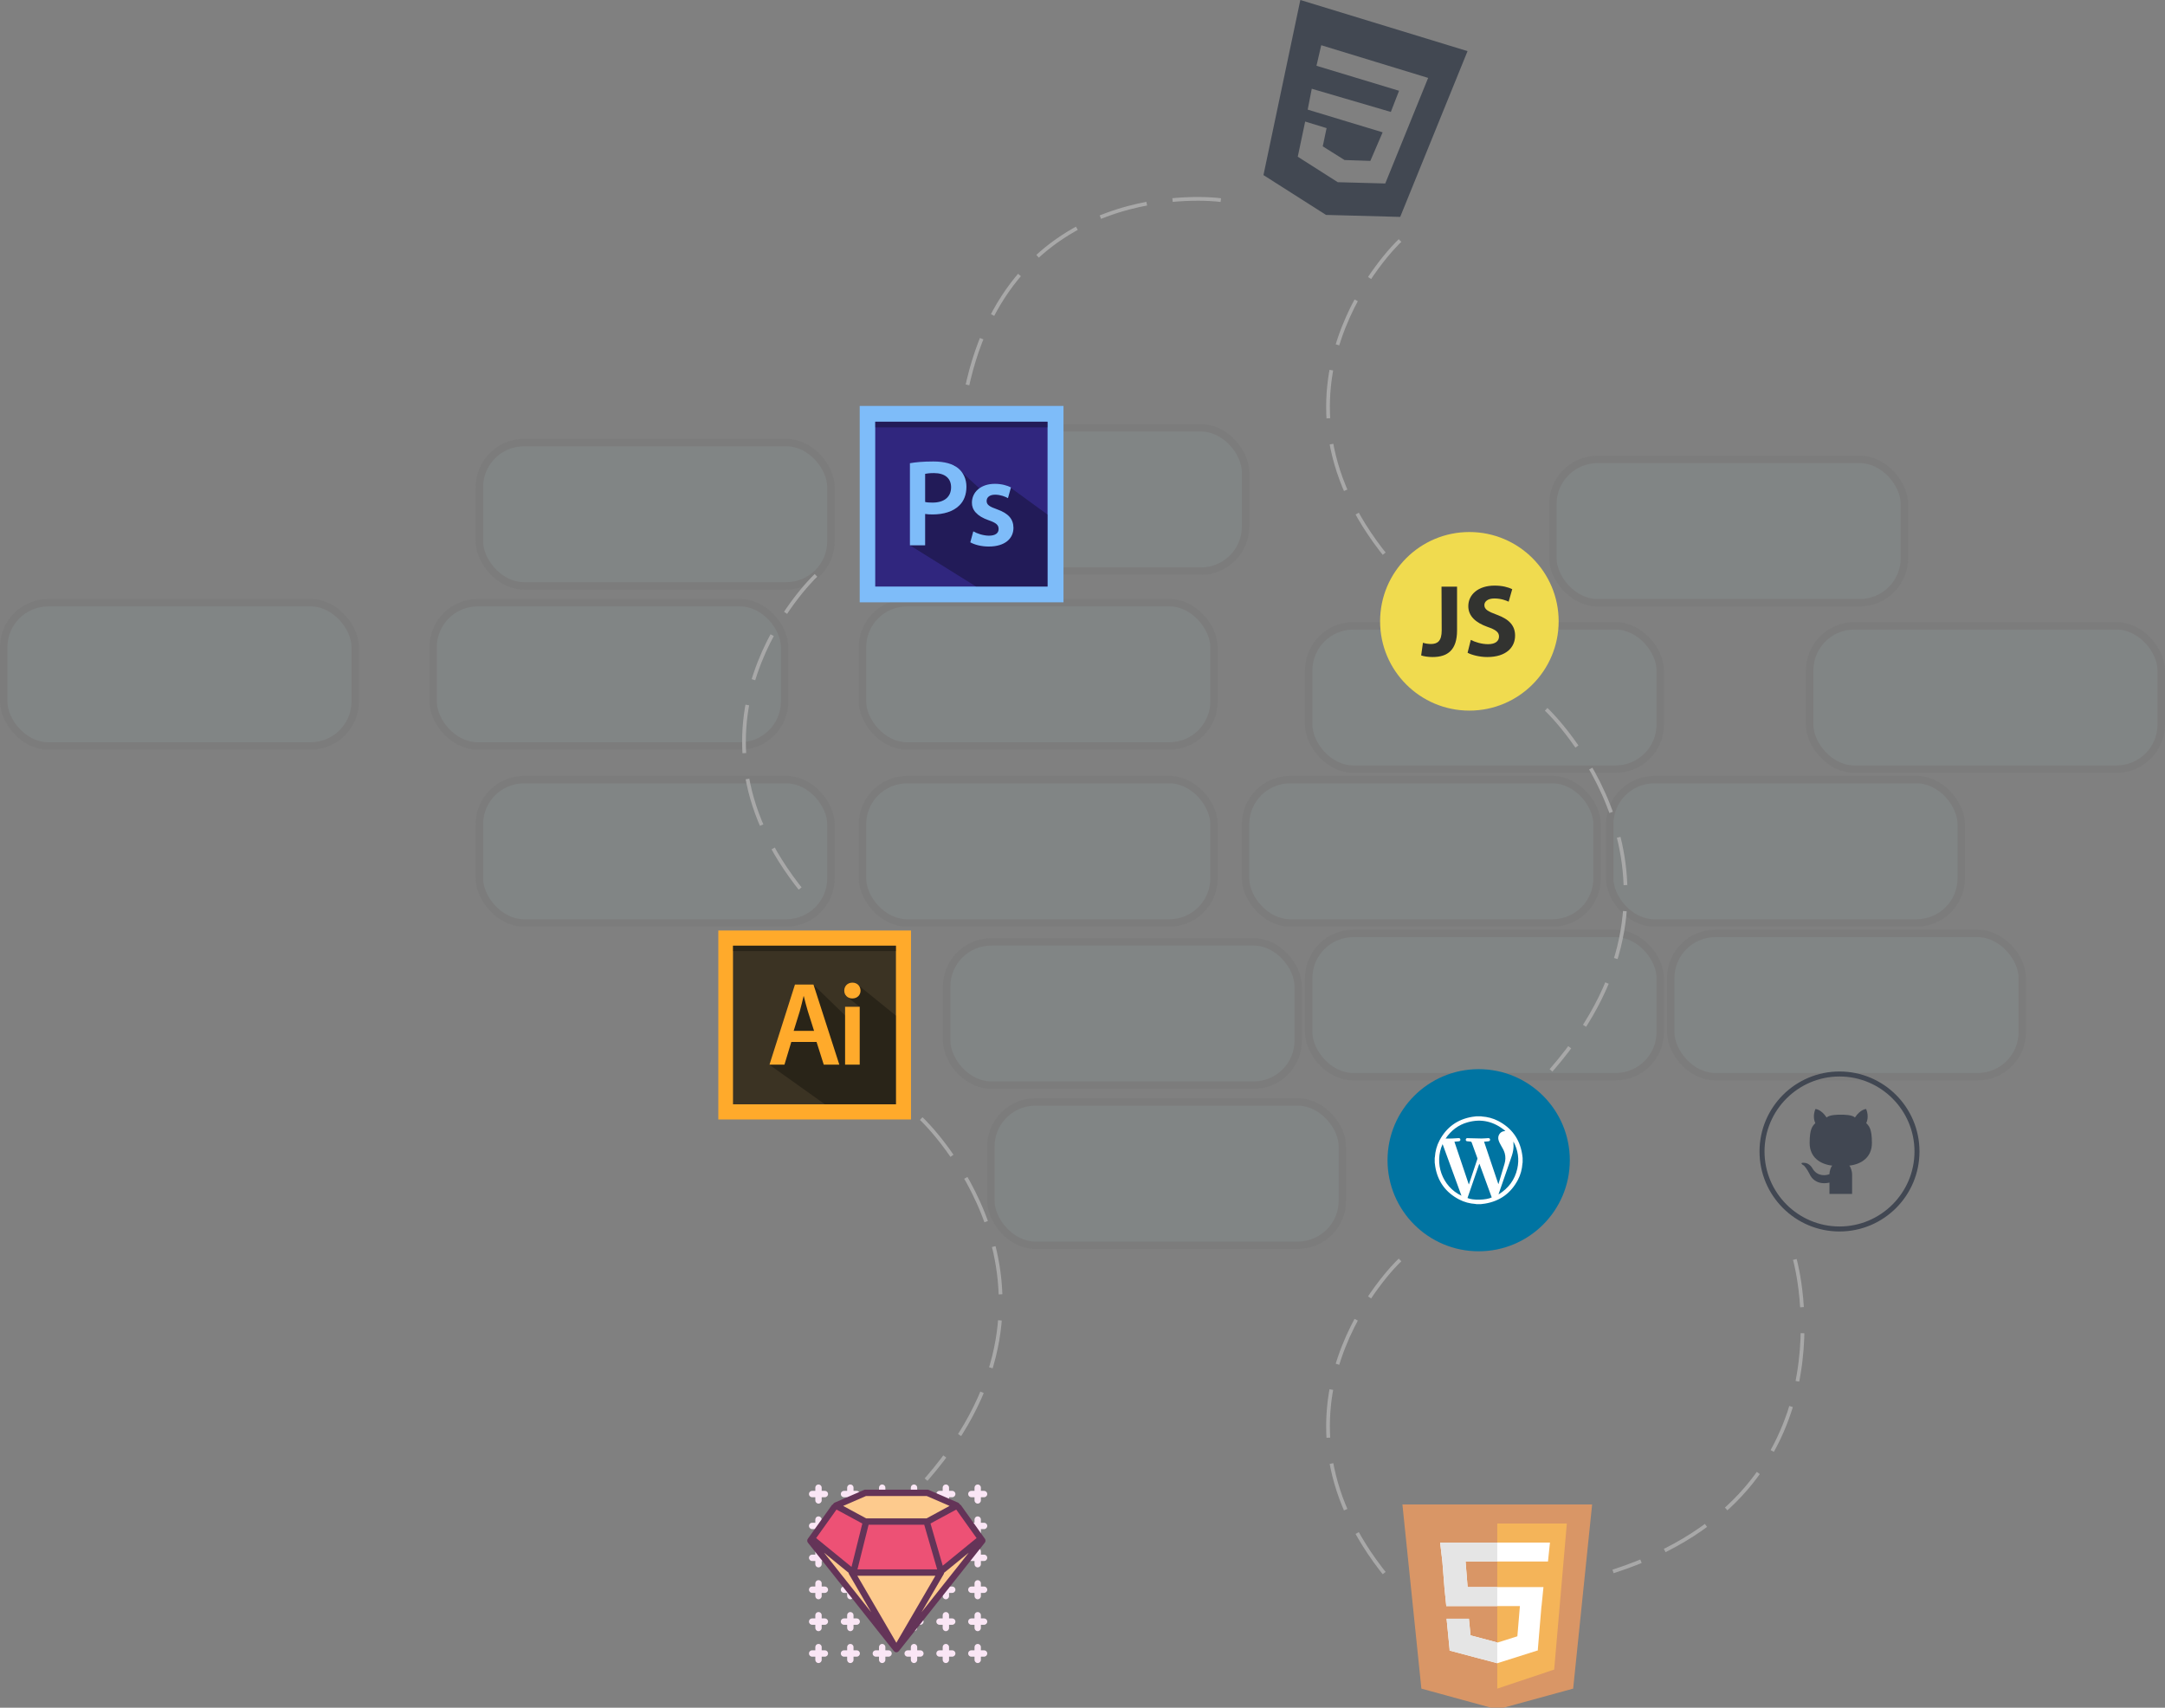 <?xml version="1.0" encoding="UTF-8"?>
<svg width="582px" height="459px" viewBox="0 0 582 459" version="1.1" xmlns="http://www.w3.org/2000/svg" xmlns:xlink="http://www.w3.org/1999/xlink">
    <rect x="0" y="0" width="582" height="459" fill="#808080" stroke="none"/>
    <!-- Generator: Sketch 43.1 (39012) - http://www.bohemiancoding.com/sketch -->
    <title>Group 6</title>
    <desc>Created with Sketch.</desc>
    <defs></defs>
    <g id="Welcome" stroke="none" stroke-width="1" fill="none" fill-rule="evenodd">
        <g id="Desktop-HD" transform="translate(-127, -2995)">
            <g id="Group-6" transform="translate(128, 2984)">
                <g id="Group-Copy" opacity="0.05" transform="translate(290, 236) rotate(-360) translate(-290, -236) translate(0, 126)" stroke="#333333" fill-rule="nonzero" stroke-width="2" fill="#97EEF1">
                    <rect id="Rectangle-path" x="333.835" y="94.561" width="94.494" height="38.503" rx="12"></rect>
                    <rect id="Rectangle-path" x="230.855" y="94.561" width="94.494" height="38.503" rx="12"></rect>
                    <rect id="Rectangle-path" x="127.875" y="94.561" width="94.494" height="38.503" rx="12"></rect>
                    <rect id="Rectangle-path" x="350.814" y="135.895" width="94.494" height="38.503" rx="12"></rect>
                    <rect id="Rectangle-path" x="253.492" y="138.163" width="94.494" height="38.503" rx="12"></rect>
                    <rect id="Rectangle-path" x="265.369" y="181.194" width="94.494" height="38.503" rx="12"></rect>
                    <rect id="Rectangle-path" x="485.48" y="53.227" width="94.494" height="38.503" rx="12"></rect>
                    <rect id="Rectangle-path" x="350.814" y="53.227" width="94.494" height="38.503" rx="12"></rect>
                    <rect id="Rectangle-path" x="230.855" y="46.995" width="94.494" height="38.503" rx="12"></rect>
                    <rect id="Rectangle-path" x="115.428" y="46.995" width="94.494" height="38.503" rx="12"></rect>
                    <rect id="Rectangle-path" x="127.875" y="3.964" width="94.494" height="38.503" rx="12"></rect>
                    <rect id="Rectangle-path" x="239.341" y="0" width="94.494" height="38.503" rx="12"></rect>
                    <rect id="Rectangle-path" x="0" y="46.995" width="94.494" height="38.503" rx="12"></rect>
                    <rect id="Rectangle-path" x="448.137" y="135.895" width="94.494" height="38.503" rx="12"></rect>
                    <rect id="Rectangle-path" x="416.451" y="8.492" width="94.494" height="38.503" rx="12"></rect>
                    <rect id="Rectangle-path" x="431.728" y="94.561" width="94.494" height="38.503" rx="12"></rect>
                </g>
                <g id="Group-7" transform="translate(192, 0)">
                    <g id="if_code-programming-javascript-software-develop-command-language_652581" transform="translate(178, 154)" fill-rule="nonzero">
                        <circle id="Oval" fill="#F0DB4F" cx="24" cy="24" r="24"></circle>
                        <g id="Layer_1_1_" transform="translate(11.04, 14.4)" fill="#323330">
                            <g id="Group">
                                <path d="M5.472,0.288 L9.648,0.288 L9.648,12.048 C9.648,17.328 7.104,19.2 3.072,19.2 C2.064,19.2 0.816,19.056 0,18.768 L0.48,15.36 C1.056,15.552 1.824,15.696 2.64,15.696 C4.416,15.696 5.52,14.88 5.52,12.048 L5.472,0.288 L5.472,0.288 Z" id="Shape"></path>
                                <path d="M13.344,14.592 C14.448,15.168 16.224,15.744 18,15.744 C19.92,15.744 20.928,14.928 20.928,13.68 C20.928,12.528 20.064,11.856 17.808,11.088 C14.736,9.984 12.672,8.256 12.672,5.52 C12.672,2.4 15.36,0 19.728,0 C21.84,0 23.376,0.432 24.48,0.96 L23.52,4.32 C22.8,3.984 21.456,3.456 19.68,3.456 C17.856,3.456 16.992,4.32 16.992,5.232 C16.992,6.432 18,6.96 20.448,7.872 C23.712,9.072 25.248,10.8 25.248,13.44 C25.248,16.56 22.896,19.2 17.76,19.2 C15.648,19.2 13.536,18.624 12.48,18.048 L13.344,14.592 Z" id="Shape"></path>
                            </g>
                        </g>
                    </g>
                    <g id="if_html5_245995" transform="translate(184, 415)" fill-rule="nonzero">
                        <polygon id="Shape" fill="#D99666" points="0 0.376 51 0.376 45.9 49.873 27.2 54.993 23.8 54.993 5.1 49.873 0 0.376"></polygon>
                        <polygon id="Shape" fill="#F4B459" points="25.5 5.495 44.2 5.495 40.8 44.752 25.5 49.873 25.5 5.495"></polygon>
                        <polygon id="Shape" fill="#FFFFFF" points="39.131 15.714 39.666 10.616 10.146 10.616 10.741 15.714 11.285 22.575 11.278 22.575 11.793 27.682 31.583 27.682 30.903 35.807 25.5 37.52 25.5 37.467 18.316 35.561 17.875 31.084 11.876 31.084 12.682 39.307 12.682 39.644 25.5 43.045 36.249 39.644 36.38 39.644 36.383 39.598 36.407 39.594 36.407 39.324 37.38 27.682 37.402 27.682 37.919 22.575 17.524 22.575 16.98 15.714"></polygon>
                        <g id="Group" transform="translate(9.825, 10.241)" fill="#E5E5E5">
                            <polygon id="Shape" points="15.675 0.375 0.321 0.375 0.916 5.473 1.46 12.334 1.453 12.334 1.968 17.441 15.675 17.441 15.675 12.334 7.699 12.334 7.155 5.473 15.675 5.473"></polygon>
                            <polygon id="Shape" points="15.675 27.227 8.491 25.32 8.051 20.843 2.052 20.843 2.857 29.066 2.857 29.403 15.675 32.804 15.675 27.279"></polygon>
                        </g>
                    </g>
                    <path d="M147.753,16.708 L152.033,64.609 L171.242,69.93 L190.468,64.612 L194.753,16.708 L147.753,16.708 L147.753,16.708 Z M186.195,32.673 L185.649,38.805 L184.003,57.194 L171.704,60.594 L171.696,60.597 L159.405,57.194 L158.547,47.576 L164.569,47.576 L165.015,52.565 L171.697,54.368 L171.704,54.366 L178.394,52.562 L179.306,44.252 L158.259,44.307 L157.664,38.625 L179.813,38.367 L180.261,32.282 L157.07,32.348 L156.678,26.689 L171.704,26.689 L186.731,26.689 L186.195,32.673 Z" id="Shape" fill="#424852" fill-rule="nonzero" transform="translate(171.253, 43.319) rotate(17) translate(-171.253, -43.319) "></path>
                    <g id="if_social-45_1591883" transform="translate(180, 298.322)" fill-rule="nonzero">
                        <ellipse id="Oval" fill="#0074A2" cx="24.5" cy="24.524" rx="24.5" ry="24.476"></ellipse>
                        <path d="M23.885,12.722 L25.113,12.722 C25.19,12.737 25.265,12.761 25.343,12.766 C26.883,12.869 28.354,13.247 29.722,13.957 C33.342,15.836 35.506,18.786 36.173,22.818 C36.233,23.18 36.268,23.545 36.315,23.91 L36.315,25.138 C36.3,25.215 36.275,25.289 36.269,25.366 C36.165,26.929 35.775,28.419 35.046,29.805 C33.159,33.385 30.215,35.526 26.21,36.187 C25.848,36.246 25.479,36.28 25.114,36.327 L23.886,36.327 C23.81,36.312 23.734,36.287 23.657,36.283 C22.108,36.18 20.629,35.798 19.256,35.081 C15.65,33.199 13.491,30.253 12.825,26.232 C12.766,25.868 12.731,25.502 12.685,25.137 L12.685,23.909 C12.7,23.834 12.725,23.759 12.73,23.682 C12.834,22.102 13.232,20.597 13.974,19.201 C15.861,15.653 18.79,13.526 22.766,12.865 C23.138,12.803 23.512,12.769 23.885,12.722 Z M31.68,16.659 C28.657,14.137 25.303,13.287 21.543,14.329 C19.042,15.023 17.097,16.516 15.608,18.697 C16.188,18.697 16.699,18.711 17.208,18.693 C17.837,18.67 18.465,18.618 19.094,18.586 C19.383,18.571 19.556,18.706 19.581,18.948 C19.61,19.222 19.482,19.382 19.189,19.434 C19.082,19.453 18.972,19.459 18.862,19.468 C18.577,19.495 18.292,19.521 17.98,19.548 C19.272,23.388 20.551,27.187 21.849,31.043 C21.893,30.95 21.905,30.929 21.912,30.908 C22.659,28.676 23.405,26.441 24.147,24.206 C24.176,24.119 24.162,24.003 24.131,23.914 C23.627,22.519 23.115,21.126 22.611,19.73 C22.558,19.583 22.481,19.523 22.323,19.515 C22.01,19.498 21.697,19.467 21.384,19.425 C21.136,19.392 21.012,19.219 21.036,18.979 C21.058,18.741 21.212,18.592 21.454,18.586 C21.563,18.584 21.674,18.603 21.783,18.606 C22.94,18.635 24.096,18.68 25.252,18.685 C25.857,18.688 26.463,18.618 27.068,18.587 C27.361,18.571 27.542,18.719 27.564,18.972 C27.584,19.217 27.441,19.386 27.165,19.433 C27.057,19.452 26.947,19.46 26.837,19.469 C26.55,19.496 26.265,19.52 25.953,19.548 C27.235,23.356 28.505,27.13 29.789,30.945 C29.826,30.876 29.841,30.858 29.847,30.838 C30.38,29.064 30.92,27.292 31.444,25.515 C31.725,24.563 31.775,23.6 31.5,22.631 C31.284,21.865 30.871,21.199 30.48,20.515 C30.22,20.062 29.973,19.584 29.834,19.085 C29.55,18.065 30.12,17.043 31.061,16.772 C31.238,16.72 31.426,16.704 31.68,16.659 Z M28.013,34.525 C26.91,31.511 25.814,28.51 24.717,25.509 C24.695,25.512 24.673,25.515 24.651,25.519 C23.599,28.574 22.547,31.629 21.495,34.681 C22.877,35.346 26.573,35.256 28.013,34.525 Z M19.873,34.069 C18.176,29.426 16.498,24.833 14.806,20.202 C12.487,25.242 14.606,31.561 19.873,34.069 Z M29.852,33.634 C29.871,33.648 29.89,33.662 29.91,33.676 C32.509,32.066 34.215,29.794 34.884,26.793 C35.447,24.254 35.083,21.826 33.857,19.53 C33.834,19.568 33.835,19.604 33.838,19.639 C33.906,20.386 33.889,21.129 33.774,21.872 C33.635,22.755 33.338,23.587 33.044,24.425 C32.201,26.826 31.375,29.231 30.542,31.634 C30.311,32.301 30.082,32.968 29.852,33.634 Z" id="Shape" fill="#FFFFFF"></path>
                    </g>
                    <path d="M183,76 C183,76 141.03,116.07 181.846,163.148" id="Path-2" stroke="#A8A8A8" stroke-linecap="square" stroke-dasharray="1,1,8"></path>
                    <path d="M244,202 C244,202 197.612,246.288 242.724,298.322" id="Path-2-Copy" stroke="#A8A8A8" stroke-linecap="square" stroke-dasharray="1,1,8" transform="translate(233.5, 250.161) scale(-1, 1) translate(-233.5, -250.161) "></path>
                    <path d="M284.305,348.529 C284.305,348.529 237.917,392.817 283.029,444.851" id="Path-2-Copy-4" stroke="#A8A8A8" stroke-linecap="square" stroke-dasharray="1,1,8" transform="translate(273.805, 396.69) scale(-1, 1) rotate(-31) translate(-273.805, -396.69) "></path>
                    <g id="if_Photoshop_289510" transform="translate(38, 120)" fill-rule="nonzero">
                        <g id="Frame" fill="#7EBCF9">
                            <rect id="Rectangle-path" x="0.11" y="0.108" width="54.781" height="52.783"></rect>
                        </g>
                        <g id="Background" transform="translate(4.281, 4.344)" fill="#30267E">
                            <rect id="Rectangle-path" x="0.001" y="0.002" width="46.326" height="44.308"></rect>
                        </g>
                        <g id="Shadow2" opacity="0.302" transform="translate(13.613, 16.074)" fill="#000000">
                            <g id="Group">
                                <polygon id="Shape" points="27.006 5.973 20.419 7.82 11.966 0 2.525 0.977 2.196 9.449 0 21.504 17.784 32.582 36.996 32.582 36.996 13.25"></polygon>
                            </g>
                        </g>
                        <g id="Shadow_1_" opacity="0.302" transform="translate(4.281, 4.344)" fill="#000000">
                            <g id="Group">
                                <rect id="Rectangle-path" x="0.001" y="0" width="46.326" height="1.52"></rect>
                            </g>
                        </g>
                        <g id="Ps" transform="translate(13.503, 14.988)" fill="#7EBCF9">
                            <g id="Group">
                                <path d="M0.103,0.516 C1.578,0.25 3.624,0.051 6.408,0.051 C9.426,0.051 11.639,0.682 13.082,1.876 C14.423,2.971 15.295,4.729 15.295,6.82 C15.295,8.943 14.624,10.702 13.35,11.896 C11.707,13.522 9.124,14.285 6.206,14.285 C5.435,14.285 4.731,14.252 4.194,14.152 L4.194,22.58 L0.103,22.58 L0.103,0.516 L0.103,0.516 Z M4.194,10.934 C4.697,11.066 5.368,11.1 6.206,11.1 C9.292,11.1 11.17,9.606 11.17,6.985 C11.17,4.497 9.426,3.17 6.575,3.17 C5.435,3.17 4.63,3.269 4.194,3.369 L4.194,10.934 Z" id="Shape"></path>
                                <path d="M17.139,18.83 C18.078,19.394 19.856,19.992 21.332,19.992 C23.143,19.992 23.948,19.262 23.948,18.2 C23.948,17.105 23.277,16.541 21.265,15.844 C18.079,14.749 16.737,13.024 16.77,11.133 C16.77,8.28 19.152,6.057 22.941,6.057 C24.752,6.057 26.329,6.521 27.268,7.019 L26.463,9.905 C25.759,9.507 24.451,8.976 23.008,8.976 C21.533,8.976 20.728,9.673 20.728,10.668 C20.728,11.697 21.499,12.195 23.579,12.925 C26.53,13.986 27.905,15.479 27.938,17.868 C27.938,20.788 25.624,22.911 21.298,22.911 C19.319,22.911 17.542,22.447 16.335,21.783 L17.139,18.83 Z" id="Shape"></path>
                            </g>
                        </g>
                    </g>
                    <g id="if_Illustrator_289507" transform="translate(0, 261)" fill-rule="nonzero">
                        <g id="Frame_1_" fill="#FFAA2B">
                            <rect id="Rectangle-path" x="0.104" y="0.104" width="51.793" height="50.791"></rect>
                        </g>
                        <g id="Background_1_" transform="translate(4.048, 4.18)" fill="#3B3323">
                            <rect id="Rectangle-path" x="0.001" y="0.002" width="43.799" height="42.636"></rect>
                        </g>
                        <g id="Shadow2_1_" opacity="0.302" transform="translate(13.804, 14.213)" fill="#000000">
                            <g id="Group">
                                <path d="M23.353,0.105 C23.457,0.174 20.447,3.344 20.447,3.344 L24.328,6.423 L20.758,9.092 L11.832,0.418 L7.577,1.463 L4.878,10.137 L0,21.947 L14.946,32.607 L34.044,32.607 L34.044,8.779 C34.044,8.779 23.25,0.035 23.353,0.105 Z" id="Shape"></path>
                            </g>
                        </g>
                        <g id="Shadow_2_" opacity="0.302" transform="translate(4.048, 4.18)" fill="#000000">
                            <g id="Group">
                                <rect id="Rectangle-path" x="0.001" y="0" width="43.799" height="1.463"></rect>
                            </g>
                        </g>
                        <g id="Ai" transform="translate(13.804, 14.109)" fill="#FFAA2B">
                            <g id="Group">
                                <path d="M5.917,15.943 L4.078,22.041 L0.051,22.041 L6.9,0.522 L11.878,0.522 L18.822,22.041 L14.637,22.041 L12.702,15.943 L5.917,15.943 Z M12.037,12.974 L10.356,7.674 C9.944,6.365 9.595,4.896 9.278,3.651 L9.215,3.651 C8.898,4.896 8.58,6.397 8.2,7.674 L6.551,12.974 L12.037,12.974 Z" id="Shape"></path>
                                <path d="M24.529,2.151 C24.529,3.332 23.673,4.258 22.31,4.258 C21.01,4.258 20.153,3.332 20.153,2.151 C20.153,0.937 21.041,0.011 22.341,0.011 C23.673,0.011 24.497,0.937 24.529,2.151 Z M20.375,22.041 L20.375,6.493 L24.307,6.493 L24.307,22.041 L20.375,22.041 Z" id="Shape"></path>
                            </g>
                        </g>
                    </g>
                    <g id="if_sketch-social-network-brand-logo_1840151" transform="translate(24, 410)" fill-rule="nonzero">
                        <g id="Group" transform="translate(0.428, 0)" fill="#FAE6F5">
                            <path d="M4.314,1.714 L3.458,1.714 L3.458,0.857 C3.458,0.383 3.075,0 2.602,0 C2.129,0 1.746,0.383 1.746,0.857 L1.746,1.714 L0.89,1.714 C0.418,1.714 0.034,2.098 0.034,2.571 C0.034,3.045 0.418,3.429 0.89,3.429 L1.746,3.429 L1.746,4.286 C1.746,4.759 2.129,5.143 2.602,5.143 C3.075,5.143 3.458,4.759 3.458,4.286 L3.458,3.429 L4.314,3.429 C4.787,3.429 5.17,3.045 5.17,2.571 C5.17,2.098 4.787,1.714 4.314,1.714 Z" id="Shape"></path>
                            <path d="M12.873,1.714 L12.017,1.714 L12.017,0.857 C12.017,0.383 11.634,0 11.161,0 C10.689,0 10.305,0.383 10.305,0.857 L10.305,1.714 L9.45,1.714 C8.977,1.714 8.594,2.098 8.594,2.571 C8.594,3.045 8.977,3.429 9.45,3.429 L10.305,3.429 L10.305,4.286 C10.305,4.759 10.689,5.143 11.161,5.143 C11.634,5.143 12.017,4.759 12.017,4.286 L12.017,3.429 L12.873,3.429 C13.346,3.429 13.729,3.045 13.729,2.571 C13.729,2.098 13.346,1.714 12.873,1.714 Z" id="Shape"></path>
                            <path d="M21.433,1.714 L20.577,1.714 L20.577,0.857 C20.577,0.383 20.193,0 19.721,0 C19.248,0 18.865,0.383 18.865,0.857 L18.865,1.714 L18.009,1.714 C17.536,1.714 17.153,2.098 17.153,2.571 C17.153,3.045 17.536,3.429 18.009,3.429 L18.865,3.429 L18.865,4.286 C18.865,4.759 19.248,5.143 19.721,5.143 C20.193,5.143 20.577,4.759 20.577,4.286 L20.577,3.429 L21.433,3.429 C21.905,3.429 22.288,3.045 22.288,2.571 C22.288,2.098 21.905,1.714 21.433,1.714 Z" id="Shape"></path>
                            <path d="M29.992,1.714 L29.136,1.714 L29.136,0.857 C29.136,0.383 28.753,0 28.28,0 C27.807,0 27.424,0.383 27.424,0.857 L27.424,1.714 L26.568,1.714 C26.095,1.714 25.712,2.098 25.712,2.571 C25.712,3.045 26.095,3.429 26.568,3.429 L27.424,3.429 L27.424,4.286 C27.424,4.759 27.807,5.143 28.28,5.143 C28.753,5.143 29.136,4.759 29.136,4.286 L29.136,3.429 L29.992,3.429 C30.465,3.429 30.848,3.045 30.848,2.571 C30.848,2.098 30.465,1.714 29.992,1.714 Z" id="Shape"></path>
                            <path d="M38.551,1.714 L37.695,1.714 L37.695,0.857 C37.695,0.383 37.312,0 36.839,0 C36.367,0 35.983,0.383 35.983,0.857 L35.983,1.714 L35.127,1.714 C34.655,1.714 34.271,2.098 34.271,2.571 C34.271,3.045 34.655,3.429 35.127,3.429 L35.983,3.429 L35.983,4.286 C35.983,4.759 36.367,5.143 36.839,5.143 C37.312,5.143 37.695,4.759 37.695,4.286 L37.695,3.429 L38.551,3.429 C39.024,3.429 39.407,3.045 39.407,2.571 C39.407,2.098 39.024,1.714 38.551,1.714 Z" id="Shape"></path>
                            <path d="M43.687,3.429 L44.543,3.429 L44.543,4.286 C44.543,4.759 44.926,5.143 45.399,5.143 C45.871,5.143 46.254,4.759 46.254,4.286 L46.254,3.429 L47.11,3.429 C47.583,3.429 47.966,3.045 47.966,2.571 C47.966,2.098 47.583,1.714 47.11,1.714 L46.254,1.714 L46.254,0.857 C46.254,0.383 45.871,0 45.399,0 C44.926,0 44.543,0.383 44.543,0.857 L44.543,1.714 L43.687,1.714 C43.214,1.714 42.831,2.098 42.831,2.571 C42.831,3.045 43.214,3.429 43.687,3.429 Z" id="Shape"></path>
                            <path d="M4.314,10.286 L3.458,10.286 L3.458,9.429 C3.458,8.955 3.075,8.571 2.602,8.571 C2.129,8.571 1.746,8.955 1.746,9.429 L1.746,10.286 L0.89,10.286 C0.418,10.286 0.034,10.669 0.034,11.143 C0.034,11.617 0.418,12 0.89,12 L1.746,12 L1.746,12.857 C1.746,13.331 2.129,13.714 2.602,13.714 C3.075,13.714 3.458,13.331 3.458,12.857 L3.458,12 L4.314,12 C4.787,12 5.17,11.617 5.17,11.143 C5.17,10.669 4.787,10.286 4.314,10.286 Z" id="Shape"></path>
                            <path d="M12.873,10.286 L12.017,10.286 L12.017,9.429 C12.017,8.955 11.634,8.571 11.161,8.571 C10.689,8.571 10.305,8.955 10.305,9.429 L10.305,10.286 L9.45,10.286 C8.977,10.286 8.594,10.669 8.594,11.143 C8.594,11.617 8.977,12 9.45,12 L10.305,12 L10.305,12.857 C10.305,13.331 10.689,13.714 11.161,13.714 C11.634,13.714 12.017,13.331 12.017,12.857 L12.017,12 L12.873,12 C13.346,12 13.729,11.617 13.729,11.143 C13.729,10.669 13.346,10.286 12.873,10.286 Z" id="Shape"></path>
                            <path d="M21.433,10.286 L20.577,10.286 L20.577,9.429 C20.577,8.955 20.193,8.571 19.721,8.571 C19.248,8.571 18.865,8.955 18.865,9.429 L18.865,10.286 L18.009,10.286 C17.536,10.286 17.153,10.669 17.153,11.143 C17.153,11.617 17.536,12 18.009,12 L18.865,12 L18.865,12.857 C18.865,13.331 19.248,13.714 19.721,13.714 C20.193,13.714 20.577,13.331 20.577,12.857 L20.577,12 L21.433,12 C21.905,12 22.288,11.617 22.288,11.143 C22.288,10.669 21.905,10.286 21.433,10.286 Z" id="Shape"></path>
                            <path d="M29.992,10.286 L29.136,10.286 L29.136,9.429 C29.136,8.955 28.753,8.571 28.28,8.571 C27.807,8.571 27.424,8.955 27.424,9.429 L27.424,10.286 L26.568,10.286 C26.095,10.286 25.712,10.669 25.712,11.143 C25.712,11.617 26.095,12 26.568,12 L27.424,12 L27.424,12.857 C27.424,13.331 27.807,13.714 28.28,13.714 C28.753,13.714 29.136,13.331 29.136,12.857 L29.136,12 L29.992,12 C30.465,12 30.848,11.617 30.848,11.143 C30.848,10.669 30.465,10.286 29.992,10.286 Z" id="Shape"></path>
                            <path d="M38.551,10.286 L37.695,10.286 L37.695,9.429 C37.695,8.955 37.312,8.571 36.839,8.571 C36.367,8.571 35.983,8.955 35.983,9.429 L35.983,10.286 L35.127,10.286 C34.655,10.286 34.271,10.669 34.271,11.143 C34.271,11.617 34.655,12 35.127,12 L35.983,12 L35.983,12.857 C35.983,13.331 36.367,13.714 36.839,13.714 C37.312,13.714 37.695,13.331 37.695,12.857 L37.695,12 L38.551,12 C39.024,12 39.407,11.617 39.407,11.143 C39.407,10.669 39.024,10.286 38.551,10.286 Z" id="Shape"></path>
                            <path d="M47.11,10.286 L46.254,10.286 L46.254,9.429 C46.254,8.955 45.871,8.571 45.399,8.571 C44.926,8.571 44.543,8.955 44.543,9.429 L44.543,10.286 L43.687,10.286 C43.214,10.286 42.831,10.669 42.831,11.143 C42.831,11.617 43.214,12 43.687,12 L44.543,12 L44.543,12.857 C44.543,13.331 44.926,13.714 45.399,13.714 C45.871,13.714 46.254,13.331 46.254,12.857 L46.254,12 L47.11,12 C47.583,12 47.966,11.617 47.966,11.143 C47.966,10.669 47.583,10.286 47.11,10.286 Z" id="Shape"></path>
                            <path d="M4.314,18.857 L3.458,18.857 L3.458,18 C3.458,17.526 3.075,17.143 2.602,17.143 C2.129,17.143 1.746,17.526 1.746,18 L1.746,18.857 L0.89,18.857 C0.418,18.857 0.034,19.241 0.034,19.714 C0.034,20.188 0.418,20.571 0.89,20.571 L1.746,20.571 L1.746,21.429 C1.746,21.902 2.129,22.286 2.602,22.286 C3.075,22.286 3.458,21.902 3.458,21.429 L3.458,20.571 L4.314,20.571 C4.787,20.571 5.17,20.188 5.17,19.714 C5.17,19.241 4.787,18.857 4.314,18.857 Z" id="Shape"></path>
                            <path d="M12.873,18.857 L12.017,18.857 L12.017,18 C12.017,17.526 11.634,17.143 11.161,17.143 C10.689,17.143 10.305,17.526 10.305,18 L10.305,18.857 L9.45,18.857 C8.977,18.857 8.594,19.241 8.594,19.714 C8.594,20.188 8.977,20.571 9.45,20.571 L10.305,20.571 L10.305,21.429 C10.305,21.902 10.689,22.286 11.161,22.286 C11.634,22.286 12.017,21.902 12.017,21.429 L12.017,20.571 L12.873,20.571 C13.346,20.571 13.729,20.188 13.729,19.714 C13.729,19.241 13.346,18.857 12.873,18.857 Z" id="Shape"></path>
                            <path d="M21.433,18.857 L20.577,18.857 L20.577,18 C20.577,17.526 20.193,17.143 19.721,17.143 C19.248,17.143 18.865,17.526 18.865,18 L18.865,18.857 L18.009,18.857 C17.536,18.857 17.153,19.241 17.153,19.714 C17.153,20.188 17.536,20.571 18.009,20.571 L18.865,20.571 L18.865,21.429 C18.865,21.902 19.248,22.286 19.721,22.286 C20.193,22.286 20.577,21.902 20.577,21.429 L20.577,20.571 L21.433,20.571 C21.905,20.571 22.288,20.188 22.288,19.714 C22.288,19.241 21.905,18.857 21.433,18.857 Z" id="Shape"></path>
                            <path d="M29.992,18.857 L29.136,18.857 L29.136,18 C29.136,17.526 28.753,17.143 28.28,17.143 C27.807,17.143 27.424,17.526 27.424,18 L27.424,18.857 L26.568,18.857 C26.095,18.857 25.712,19.241 25.712,19.714 C25.712,20.188 26.095,20.571 26.568,20.571 L27.424,20.571 L27.424,21.429 C27.424,21.902 27.807,22.286 28.28,22.286 C28.753,22.286 29.136,21.902 29.136,21.429 L29.136,20.571 L29.992,20.571 C30.465,20.571 30.848,20.188 30.848,19.714 C30.848,19.241 30.465,18.857 29.992,18.857 Z" id="Shape"></path>
                            <path d="M38.551,18.857 L37.695,18.857 L37.695,18 C37.695,17.526 37.312,17.143 36.839,17.143 C36.367,17.143 35.983,17.526 35.983,18 L35.983,18.857 L35.127,18.857 C34.655,18.857 34.271,19.241 34.271,19.714 C34.271,20.188 34.655,20.571 35.127,20.571 L35.983,20.571 L35.983,21.429 C35.983,21.902 36.367,22.286 36.839,22.286 C37.312,22.286 37.695,21.902 37.695,21.429 L37.695,20.571 L38.551,20.571 C39.024,20.571 39.407,20.188 39.407,19.714 C39.407,19.241 39.024,18.857 38.551,18.857 Z" id="Shape"></path>
                            <path d="M47.11,18.857 L46.254,18.857 L46.254,18 C46.254,17.526 45.871,17.143 45.399,17.143 C44.926,17.143 44.543,17.526 44.543,18 L44.543,18.857 L43.687,18.857 C43.214,18.857 42.831,19.241 42.831,19.714 C42.831,20.188 43.214,20.571 43.687,20.571 L44.543,20.571 L44.543,21.429 C44.543,21.902 44.926,22.286 45.399,22.286 C45.871,22.286 46.254,21.902 46.254,21.429 L46.254,20.571 L47.11,20.571 C47.583,20.571 47.966,20.188 47.966,19.714 C47.966,19.241 47.583,18.857 47.11,18.857 Z" id="Shape"></path>
                            <path d="M4.314,27.429 L3.458,27.429 L3.458,26.571 C3.458,26.098 3.075,25.714 2.602,25.714 C2.129,25.714 1.746,26.098 1.746,26.571 L1.746,27.429 L0.89,27.429 C0.418,27.429 0.034,27.812 0.034,28.286 C0.034,28.759 0.418,29.143 0.89,29.143 L1.746,29.143 L1.746,30 C1.746,30.474 2.129,30.857 2.602,30.857 C3.075,30.857 3.458,30.474 3.458,30 L3.458,29.143 L4.314,29.143 C4.787,29.143 5.17,28.759 5.17,28.286 C5.17,27.812 4.787,27.429 4.314,27.429 Z" id="Shape"></path>
                            <path d="M12.873,27.429 L12.017,27.429 L12.017,26.571 C12.017,26.098 11.634,25.714 11.161,25.714 C10.689,25.714 10.305,26.098 10.305,26.571 L10.305,27.429 L9.45,27.429 C8.977,27.429 8.594,27.812 8.594,28.286 C8.594,28.759 8.977,29.143 9.45,29.143 L10.305,29.143 L10.305,30 C10.305,30.474 10.689,30.857 11.161,30.857 C11.634,30.857 12.017,30.474 12.017,30 L12.017,29.143 L12.873,29.143 C13.346,29.143 13.729,28.759 13.729,28.286 C13.729,27.812 13.346,27.429 12.873,27.429 Z" id="Shape"></path>
                            <path d="M21.433,27.429 L20.577,27.429 L20.577,26.571 C20.577,26.098 20.193,25.714 19.721,25.714 C19.248,25.714 18.865,26.098 18.865,26.571 L18.865,27.429 L18.009,27.429 C17.536,27.429 17.153,27.812 17.153,28.286 C17.153,28.759 17.536,29.143 18.009,29.143 L18.865,29.143 L18.865,30 C18.865,30.474 19.248,30.857 19.721,30.857 C20.193,30.857 20.577,30.474 20.577,30 L20.577,29.143 L21.433,29.143 C21.905,29.143 22.288,28.759 22.288,28.286 C22.288,27.812 21.905,27.429 21.433,27.429 Z" id="Shape"></path>
                            <path d="M29.992,27.429 L29.136,27.429 L29.136,26.571 C29.136,26.098 28.753,25.714 28.28,25.714 C27.807,25.714 27.424,26.098 27.424,26.571 L27.424,27.429 L26.568,27.429 C26.095,27.429 25.712,27.812 25.712,28.286 C25.712,28.759 26.095,29.143 26.568,29.143 L27.424,29.143 L27.424,30 C27.424,30.474 27.807,30.857 28.28,30.857 C28.753,30.857 29.136,30.474 29.136,30 L29.136,29.143 L29.992,29.143 C30.465,29.143 30.848,28.759 30.848,28.286 C30.848,27.812 30.465,27.429 29.992,27.429 Z" id="Shape"></path>
                            <path d="M38.551,27.429 L37.695,27.429 L37.695,26.571 C37.695,26.098 37.312,25.714 36.839,25.714 C36.367,25.714 35.983,26.098 35.983,26.571 L35.983,27.429 L35.127,27.429 C34.655,27.429 34.271,27.812 34.271,28.286 C34.271,28.759 34.655,29.143 35.127,29.143 L35.983,29.143 L35.983,30 C35.983,30.474 36.367,30.857 36.839,30.857 C37.312,30.857 37.695,30.474 37.695,30 L37.695,29.143 L38.551,29.143 C39.024,29.143 39.407,28.759 39.407,28.286 C39.407,27.812 39.024,27.429 38.551,27.429 Z" id="Shape"></path>
                            <path d="M47.11,27.429 L46.254,27.429 L46.254,26.571 C46.254,26.098 45.871,25.714 45.399,25.714 C44.926,25.714 44.543,26.098 44.543,26.571 L44.543,27.429 L43.687,27.429 C43.214,27.429 42.831,27.812 42.831,28.286 C42.831,28.759 43.214,29.143 43.687,29.143 L44.543,29.143 L44.543,30 C44.543,30.474 44.926,30.857 45.399,30.857 C45.871,30.857 46.254,30.474 46.254,30 L46.254,29.143 L47.11,29.143 C47.583,29.143 47.966,28.759 47.966,28.286 C47.966,27.812 47.583,27.429 47.11,27.429 Z" id="Shape"></path>
                            <path d="M4.314,36 L3.458,36 L3.458,35.143 C3.458,34.669 3.075,34.286 2.602,34.286 C2.129,34.286 1.746,34.669 1.746,35.143 L1.746,36 L0.89,36 C0.418,36 0.034,36.383 0.034,36.857 C0.034,37.331 0.418,37.714 0.89,37.714 L1.746,37.714 L1.746,38.571 C1.746,39.045 2.129,39.429 2.602,39.429 C3.075,39.429 3.458,39.045 3.458,38.571 L3.458,37.714 L4.314,37.714 C4.787,37.714 5.17,37.331 5.17,36.857 C5.17,36.383 4.787,36 4.314,36 Z" id="Shape"></path>
                            <path d="M12.873,36 L12.017,36 L12.017,35.143 C12.017,34.669 11.634,34.286 11.161,34.286 C10.689,34.286 10.305,34.669 10.305,35.143 L10.305,36 L9.45,36 C8.977,36 8.594,36.383 8.594,36.857 C8.594,37.331 8.977,37.714 9.45,37.714 L10.305,37.714 L10.305,38.571 C10.305,39.045 10.689,39.429 11.161,39.429 C11.634,39.429 12.017,39.045 12.017,38.571 L12.017,37.714 L12.873,37.714 C13.346,37.714 13.729,37.331 13.729,36.857 C13.729,36.383 13.346,36 12.873,36 Z" id="Shape"></path>
                            <path d="M21.433,36 L20.577,36 L20.577,35.143 C20.577,34.669 20.193,34.286 19.721,34.286 C19.248,34.286 18.865,34.669 18.865,35.143 L18.865,36 L18.009,36 C17.536,36 17.153,36.383 17.153,36.857 C17.153,37.331 17.536,37.714 18.009,37.714 L18.865,37.714 L18.865,38.571 C18.865,39.045 19.248,39.429 19.721,39.429 C20.193,39.429 20.577,39.045 20.577,38.571 L20.577,37.714 L21.433,37.714 C21.905,37.714 22.288,37.331 22.288,36.857 C22.288,36.383 21.905,36 21.433,36 Z" id="Shape"></path>
                            <path d="M29.992,36 L29.136,36 L29.136,35.143 C29.136,34.669 28.753,34.286 28.28,34.286 C27.807,34.286 27.424,34.669 27.424,35.143 L27.424,36 L26.568,36 C26.095,36 25.712,36.383 25.712,36.857 C25.712,37.331 26.095,37.714 26.568,37.714 L27.424,37.714 L27.424,38.571 C27.424,39.045 27.807,39.429 28.28,39.429 C28.753,39.429 29.136,39.045 29.136,38.571 L29.136,37.714 L29.992,37.714 C30.465,37.714 30.848,37.331 30.848,36.857 C30.848,36.383 30.465,36 29.992,36 Z" id="Shape"></path>
                            <path d="M38.551,36 L37.695,36 L37.695,35.143 C37.695,34.669 37.312,34.286 36.839,34.286 C36.367,34.286 35.983,34.669 35.983,35.143 L35.983,36 L35.127,36 C34.655,36 34.271,36.383 34.271,36.857 C34.271,37.331 34.655,37.714 35.127,37.714 L35.983,37.714 L35.983,38.571 C35.983,39.045 36.367,39.429 36.839,39.429 C37.312,39.429 37.695,39.045 37.695,38.571 L37.695,37.714 L38.551,37.714 C39.024,37.714 39.407,37.331 39.407,36.857 C39.407,36.383 39.024,36 38.551,36 Z" id="Shape"></path>
                            <path d="M47.11,36 L46.254,36 L46.254,35.143 C46.254,34.669 45.871,34.286 45.399,34.286 C44.926,34.286 44.543,34.669 44.543,35.143 L44.543,36 L43.687,36 C43.214,36 42.831,36.383 42.831,36.857 C42.831,37.331 43.214,37.714 43.687,37.714 L44.543,37.714 L44.543,38.571 C44.543,39.045 44.926,39.429 45.399,39.429 C45.871,39.429 46.254,39.045 46.254,38.571 L46.254,37.714 L47.11,37.714 C47.583,37.714 47.966,37.331 47.966,36.857 C47.966,36.383 47.583,36 47.11,36 Z" id="Shape"></path>
                            <path d="M4.314,44.571 L3.458,44.571 L3.458,43.714 C3.458,43.241 3.075,42.857 2.602,42.857 C2.129,42.857 1.746,43.241 1.746,43.714 L1.746,44.571 L0.89,44.571 C0.418,44.571 0.034,44.955 0.034,45.429 C0.034,45.902 0.418,46.286 0.89,46.286 L1.746,46.286 L1.746,47.143 C1.746,47.617 2.129,48 2.602,48 C3.075,48 3.458,47.617 3.458,47.143 L3.458,46.286 L4.314,46.286 C4.787,46.286 5.17,45.902 5.17,45.429 C5.17,44.955 4.787,44.571 4.314,44.571 Z" id="Shape"></path>
                            <path d="M12.873,44.571 L12.017,44.571 L12.017,43.714 C12.017,43.241 11.634,42.857 11.161,42.857 C10.689,42.857 10.305,43.241 10.305,43.714 L10.305,44.571 L9.45,44.571 C8.977,44.571 8.594,44.955 8.594,45.429 C8.594,45.902 8.977,46.286 9.45,46.286 L10.305,46.286 L10.305,47.143 C10.305,47.617 10.689,48 11.161,48 C11.634,48 12.017,47.617 12.017,47.143 L12.017,46.286 L12.873,46.286 C13.346,46.286 13.729,45.902 13.729,45.429 C13.729,44.955 13.346,44.571 12.873,44.571 Z" id="Shape"></path>
                            <path d="M21.433,44.571 L20.577,44.571 L20.577,43.714 C20.577,43.241 20.193,42.857 19.721,42.857 C19.248,42.857 18.865,43.241 18.865,43.714 L18.865,44.571 L18.009,44.571 C17.536,44.571 17.153,44.955 17.153,45.429 C17.153,45.902 17.536,46.286 18.009,46.286 L18.865,46.286 L18.865,47.143 C18.865,47.617 19.248,48 19.721,48 C20.193,48 20.577,47.617 20.577,47.143 L20.577,46.286 L21.433,46.286 C21.905,46.286 22.288,45.902 22.288,45.429 C22.288,44.955 21.905,44.571 21.433,44.571 Z" id="Shape"></path>
                            <path d="M29.992,44.571 L29.136,44.571 L29.136,43.714 C29.136,43.241 28.753,42.857 28.28,42.857 C27.807,42.857 27.424,43.241 27.424,43.714 L27.424,44.571 L26.568,44.571 C26.095,44.571 25.712,44.955 25.712,45.429 C25.712,45.902 26.095,46.286 26.568,46.286 L27.424,46.286 L27.424,47.143 C27.424,47.617 27.807,48 28.28,48 C28.753,48 29.136,47.617 29.136,47.143 L29.136,46.286 L29.992,46.286 C30.465,46.286 30.848,45.902 30.848,45.429 C30.848,44.955 30.465,44.571 29.992,44.571 Z" id="Shape"></path>
                            <path d="M38.551,44.571 L37.695,44.571 L37.695,43.714 C37.695,43.241 37.312,42.857 36.839,42.857 C36.367,42.857 35.983,43.241 35.983,43.714 L35.983,44.571 L35.127,44.571 C34.655,44.571 34.271,44.955 34.271,45.429 C34.271,45.902 34.655,46.286 35.127,46.286 L35.983,46.286 L35.983,47.143 C35.983,47.617 36.367,48 36.839,48 C37.312,48 37.695,47.617 37.695,47.143 L37.695,46.286 L38.551,46.286 C39.024,46.286 39.407,45.902 39.407,45.429 C39.407,44.955 39.024,44.571 38.551,44.571 Z" id="Shape"></path>
                            <path d="M47.11,44.571 L46.254,44.571 L46.254,43.714 C46.254,43.241 45.871,42.857 45.399,42.857 C44.926,42.857 44.543,43.241 44.543,43.714 L44.543,44.571 L43.687,44.571 C43.214,44.571 42.831,44.955 42.831,45.429 C42.831,45.902 43.214,46.286 43.687,46.286 L44.543,46.286 L44.543,47.143 C44.543,47.617 44.926,48 45.399,48 C45.871,48 46.254,47.617 46.254,47.143 L46.254,46.286 L47.11,46.286 C47.583,46.286 47.966,45.902 47.966,45.429 C47.966,44.955 47.583,44.571 47.11,44.571 Z" id="Shape"></path>
                        </g>
                        <path d="M47.9,15.293 C47.905,15.271 47.913,15.251 47.917,15.229 C47.93,15.133 47.928,15.036 47.909,14.94 C47.904,14.917 47.894,14.896 47.888,14.874 C47.874,14.827 47.865,14.779 47.843,14.735 C47.829,14.705 47.807,14.682 47.79,14.654 C47.781,14.64 47.779,14.623 47.769,14.609 L41.35,5.609 C41.26,5.483 41.137,5.401 41.004,5.34 C40.919,5.144 40.768,4.98 40.565,4.892 L32.648,1.463 C32.54,1.417 32.425,1.393 32.308,1.393 L15.617,1.393 C15.5,1.393 15.385,1.417 15.278,1.463 L7.36,4.892 C7.157,4.98 7.006,5.144 6.921,5.34 C6.789,5.401 6.666,5.482 6.575,5.609 L0.156,14.609 C0.146,14.623 0.145,14.64 0.136,14.654 C0.118,14.682 0.096,14.705 0.082,14.735 C0.06,14.779 0.051,14.827 0.038,14.874 C0.031,14.896 0.021,14.917 0.017,14.94 C-0.003,15.036 -0.005,15.133 0.009,15.229 C0.012,15.251 0.02,15.271 0.025,15.293 C0.042,15.369 0.069,15.44 0.106,15.51 C0.12,15.535 0.133,15.56 0.149,15.584 C0.162,15.602 0.168,15.623 0.182,15.64 L23.292,44.783 C23.299,44.792 23.31,44.795 23.317,44.803 C23.39,44.889 23.476,44.959 23.575,45.009 C23.591,45.017 23.607,45.022 23.623,45.029 C23.729,45.076 23.843,45.107 23.963,45.107 C24.082,45.107 24.196,45.076 24.302,45.029 C24.319,45.022 24.335,45.017 24.35,45.009 C24.449,44.959 24.535,44.889 24.608,44.803 C24.615,44.795 24.626,44.792 24.633,44.783 L47.743,15.64 C47.757,15.623 47.764,15.602 47.776,15.584 C47.792,15.56 47.806,15.535 47.819,15.51 C47.857,15.44 47.883,15.369 47.9,15.293 Z" id="Shape" fill="#643458"></path>
                        <polygon id="Shape" fill="#FDCA8D" points="15.795 3.107 32.131 3.107 38.267 5.764 32.092 9.107 15.834 9.107 9.658 5.764"></polygon>
                        <polygon id="Shape" fill="#FDCA8D" points="13.47 24.536 34.455 24.536 23.963 42.549"></polygon>
                        <polygon id="Shape" fill="#ED5175" points="13.504 22.821 16.5 10.821 31.451 10.821 34.93 22.821"></polygon>
                        <path d="M2.397,14.416 L7.869,6.745 L14.814,10.504 L11.904,22.162 L2.444,14.443 C2.43,14.431 2.412,14.427 2.397,14.416 Z" id="Shape" fill="#ED5175"></path>
                        <path d="M11.132,23.744 C11.142,23.871 11.174,23.997 11.24,24.111 L17.204,34.349 L4.508,18.338 L11.132,23.744 Z" id="Shape" fill="#FDCA8D"></path>
                        <path d="M30.721,34.349 L36.685,24.11 C36.751,23.997 36.784,23.871 36.793,23.744 L43.418,18.338 L30.721,34.349 Z" id="Shape" fill="#FDCA8D"></path>
                        <path d="M36.426,21.832 L33.138,10.49 L40.056,6.745 L45.528,14.416 C45.513,14.427 45.495,14.431 45.481,14.443 L36.426,21.832 Z" id="Shape" fill="#ED5175"></path>
                    </g>
                    <path d="M26,166 C26,166 -15.97,206.07 24.846,253.148" id="Path-2-Copy-2" stroke="#A8A8A8" stroke-linecap="square" stroke-dasharray="1,1,8"></path>
                    <path d="M104.342,41.195 C104.342,41.195 62.372,81.265 103.188,128.343" id="Path-2-Copy-5" stroke="#A8A8A8" stroke-linecap="square" stroke-dasharray="1,1,8" transform="translate(94.842, 84.769) rotate(51) translate(-94.842, -84.769) "></path>
                    <path d="M76,312 C76,312 29.612,356.288 74.724,408.322" id="Path-2-Copy-3" stroke="#A8A8A8" stroke-linecap="square" stroke-dasharray="1,1,8" transform="translate(65.5, 360.161) scale(-1, 1) translate(-65.5, -360.161) "></path>
                    <path d="M183,350 C183,350 141.03,390.07 181.846,437.148" id="Path-2-Copy" stroke="#A8A8A8" stroke-linecap="square" stroke-dasharray="1,1,8"></path>
                    <g id="if_github_social_media_online_1940927" transform="translate(280, 299)" fill-rule="nonzero" fill="#414752">
                        <path d="M24.886,32.912 L21.845,32.912 L18.802,32.912 C18.802,32.912 18.81,31.106 18.802,29.869 C14.637,30.765 13.475,27.586 13.475,27.586 C12.715,26.065 11.954,25.303 11.954,25.303 C10.433,24.398 11.954,24.542 11.954,24.542 C13.475,24.542 14.237,26.063 14.237,26.063 C15.573,28.33 17.948,27.966 18.802,27.584 C18.802,26.824 19.135,25.674 19.562,25.301 C16.239,24.927 13.472,23.018 13.472,19.214 C13.472,15.41 14.236,14.65 14.998,13.888 C14.844,13.513 14.207,12.126 15.022,10.084 C15.022,10.084 16.517,10.084 18.038,12.367 C18.792,11.613 21.082,11.606 21.844,11.606 C22.603,11.606 24.893,11.613 25.647,12.367 C27.168,10.084 28.668,10.084 28.668,10.084 C29.481,12.126 28.845,13.513 28.69,13.888 C29.451,14.648 30.212,15.409 30.212,19.214 C30.212,23.02 27.449,24.927 24.124,25.301 C24.553,25.672 24.885,26.983 24.885,27.584 L24.886,32.912 L24.886,32.912 Z" id="Cat_4_"></path>
                        <g id="Shopping_10_107_">
                            <path d="M21.5,1.344 C32.614,1.344 41.656,10.386 41.656,21.5 C41.656,32.614 32.614,41.656 21.5,41.656 C10.386,41.656 1.344,32.614 1.344,21.5 C1.344,10.386 10.386,1.344 21.5,1.344 L21.5,1.344 Z M21.5,0 C9.625,0 0,9.627 0,21.5 C0,33.373 9.625,43 21.5,43 C33.375,43 43,33.375 43,21.5 C43,9.625 33.373,0 21.5,0 L21.5,0 Z" id="Shape"></path>
                        </g>
                    </g>
                </g>
            </g>
        </g>
    </g>
</svg>